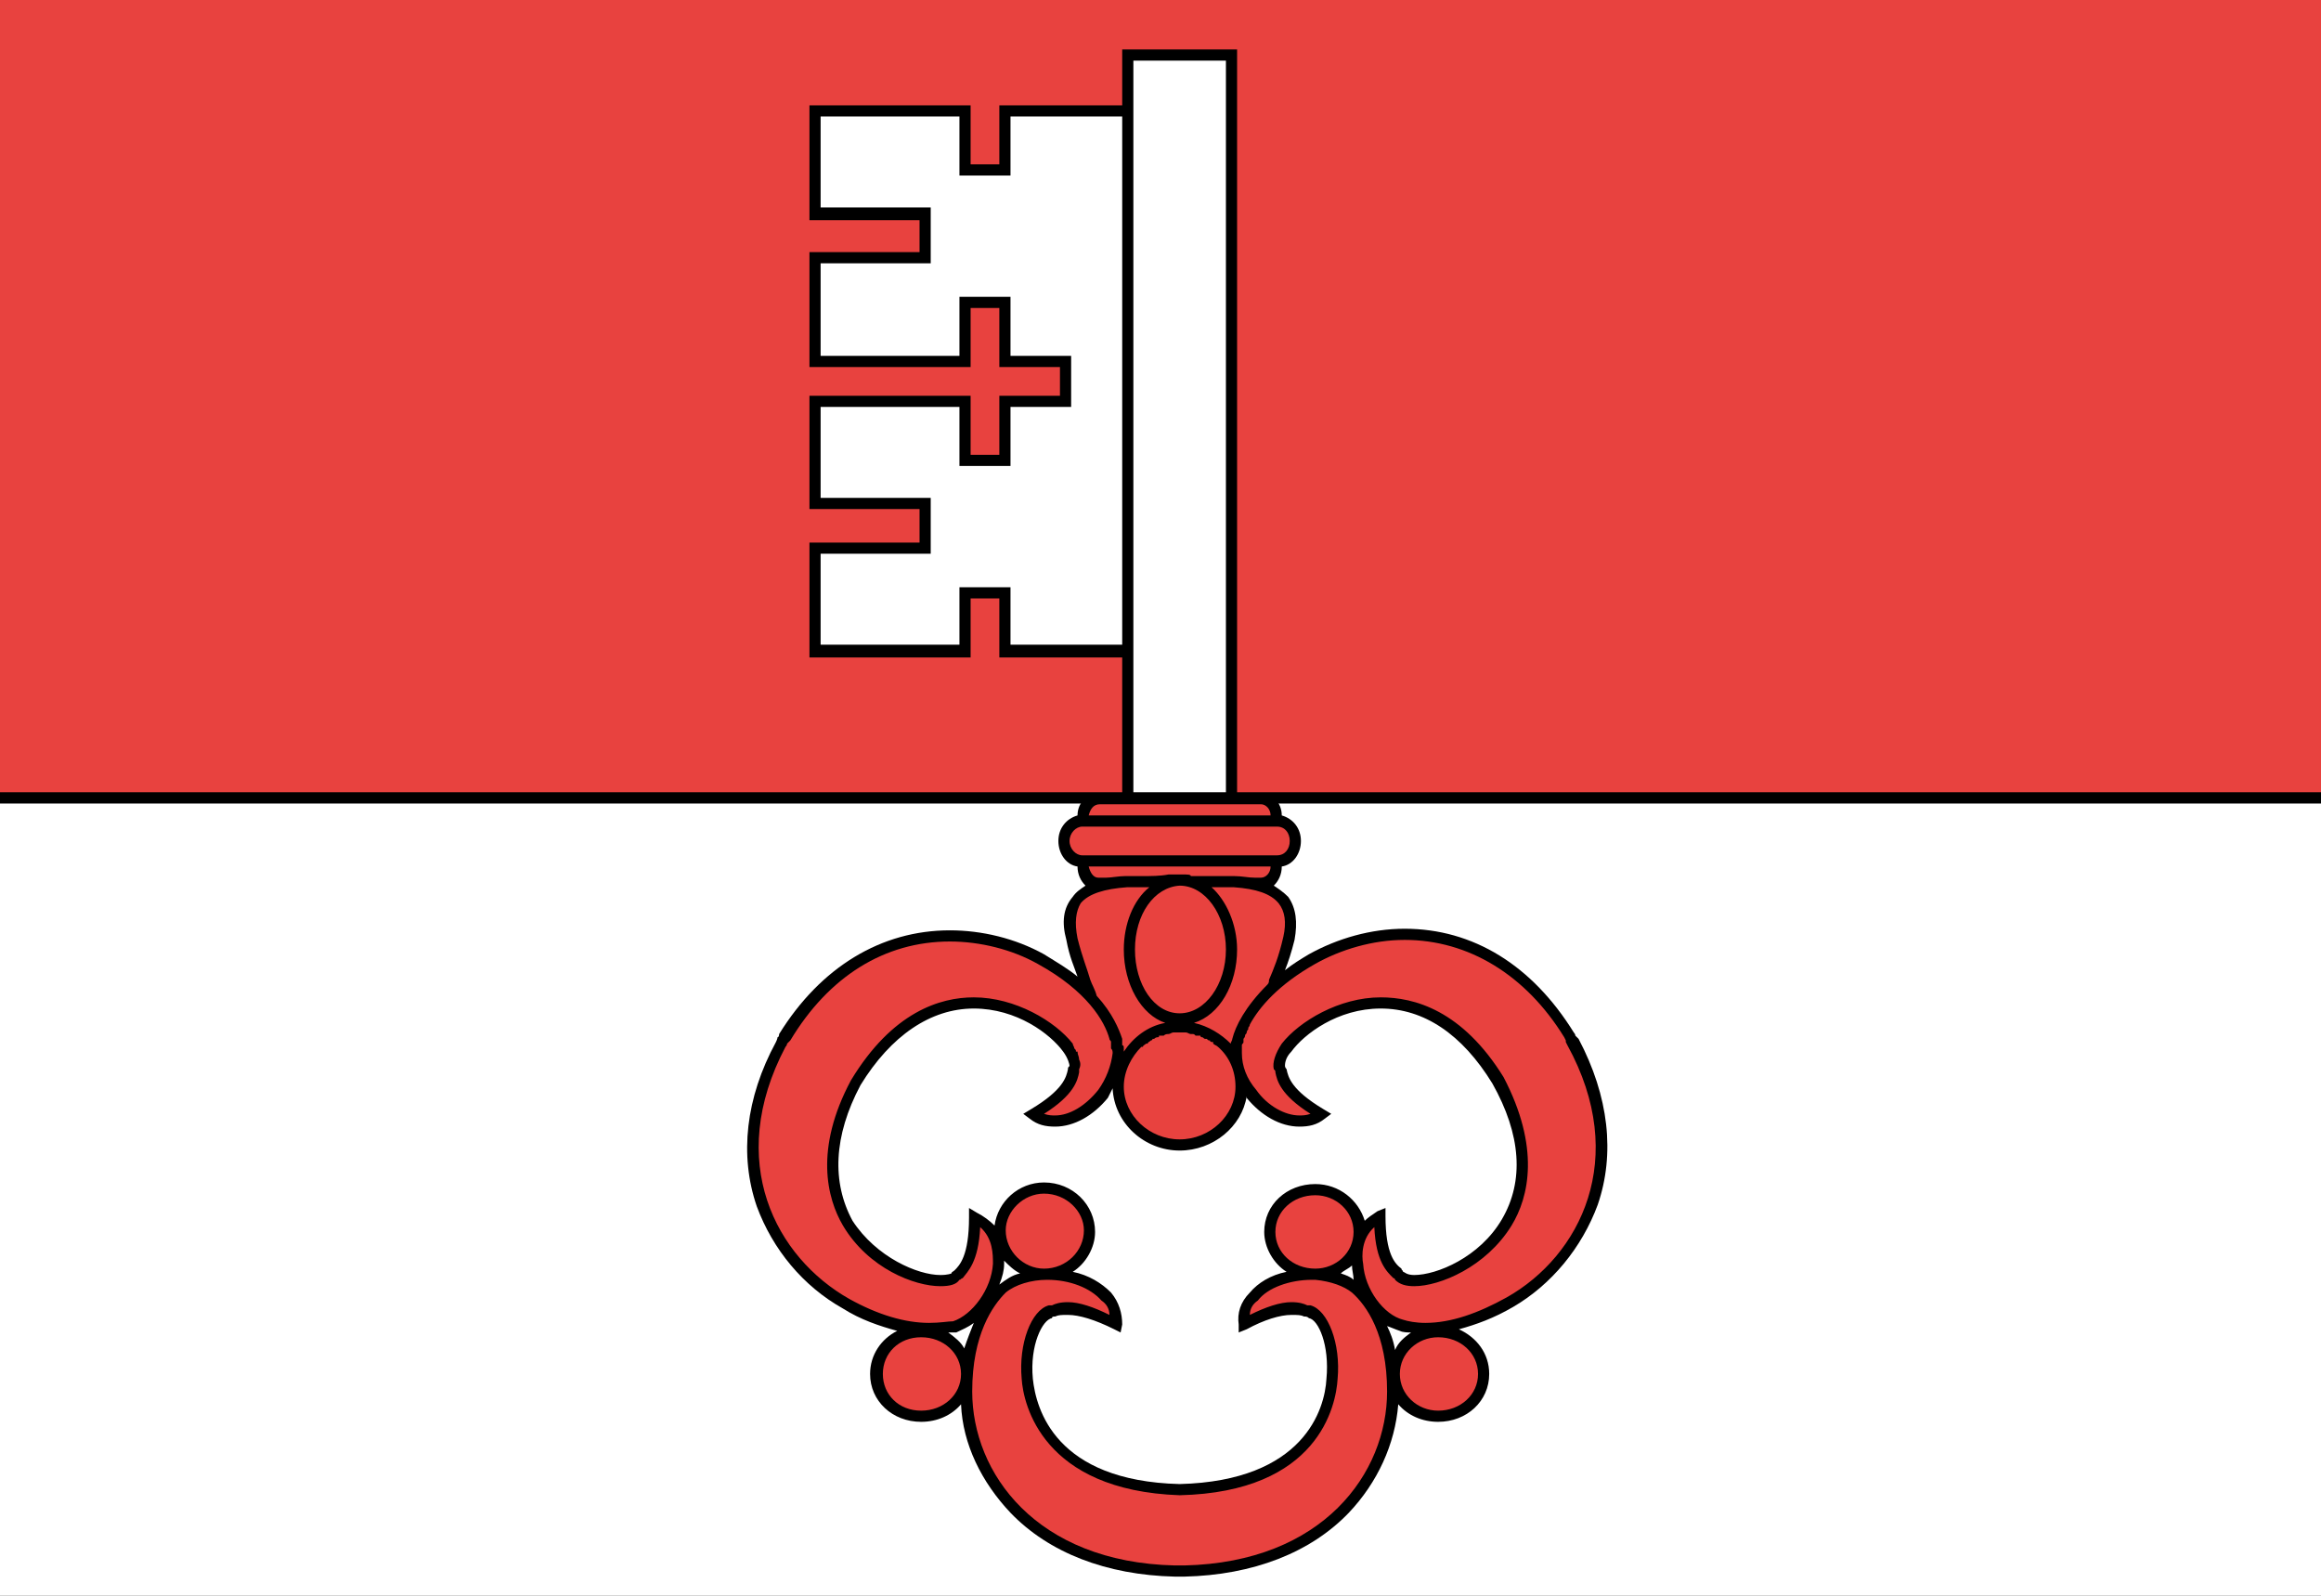 <?xml version="1.0"?>
<svg xmlns="http://www.w3.org/2000/svg" xmlns:xlink="http://www.w3.org/1999/xlink" version="1.1" width="576" height="396" viewBox="0 0 576 396">
<rect x="0" y="0" width="576" height="396" fill="#333333" stroke="none"/>
<!-- Generated by Kreative Vexillo v1.0 -->
<style>
.black{fill:rgb(0,0,0);}
.red{fill:rgb(232,66,63);}
.white{fill:rgb(255,255,255);}
</style>
<defs>
<path id="e1" d="M 0.262 0.151 C 0.262 0.151 0.261 0.15 0.26 0.149 C 0.26 0.148 0.259 0.147 0.259 0.147 C 0.233 0.105 0.196 0.082 0.153 0.082 C 0.132 0.082 0.111 0.088 0.093 0.098 C 0.088 0.101 0.083 0.104 0.078 0.108 C 0.08 0.103 0.082 0.097 0.084 0.089 C 0.086 0.078 0.085 0.069 0.08 0.062 C 0.077 0.059 0.074 0.057 0.071 0.055 C 0.074 0.052 0.076 0.048 0.076 0.043 C 0.076 0.043 0.076 0.043 0.076 0.043 C 0.083 0.042 0.088 0.035 0.088 0.027 C 0.088 0.019 0.083 0.013 0.076 0.011 C 0.076 0.011 0.076 0.011 0.076 0.011 C 0.076 0.003 0.07 -0.003 0.063 -0.003 H 0.048 V -0.469 H -0.024 V -0.434 H -0.101 V -0.397 H -0.119 V -0.434 H -0.22 V -0.362 H -0.151 V -0.342 H -0.22 V -0.27 H -0.119 V -0.307 H -0.101 V -0.27 H -0.063 V -0.252 H -0.101 V -0.215 H -0.119 V -0.252 H -0.22 V -0.181 H -0.151 V -0.16 H -0.22 V -0.088 H -0.119 V -0.125 H -0.101 V -0.088 H -0.024 V -0.003 H -0.038 C -0.046 -0.003 -0.052 0.003 -0.052 0.011 C -0.052 0.011 -0.052 0.011 -0.052 0.011 C -0.059 0.013 -0.064 0.019 -0.064 0.027 C -0.064 0.035 -0.059 0.042 -0.052 0.043 C -0.052 0.043 -0.052 0.043 -0.052 0.043 C -0.052 0.048 -0.05 0.052 -0.047 0.055 C -0.05 0.057 -0.053 0.059 -0.055 0.062 C -0.061 0.069 -0.062 0.078 -0.059 0.089 C -0.057 0.1 -0.054 0.106 -0.052 0.112 C -0.058 0.107 -0.065 0.103 -0.073 0.098 C -0.091 0.088 -0.112 0.083 -0.132 0.083 C -0.175 0.083 -0.213 0.106 -0.239 0.148 C -0.239 0.148 -0.239 0.15 -0.24 0.15 C -0.24 0.151 -0.241 0.153 -0.241 0.153 C -0.26 0.188 -0.264 0.224 -0.253 0.256 C -0.243 0.283 -0.224 0.306 -0.199 0.32 C -0.188 0.327 -0.176 0.331 -0.165 0.334 C -0.175 0.339 -0.182 0.349 -0.182 0.361 C -0.182 0.378 -0.168 0.391 -0.15 0.391 C -0.14 0.391 -0.131 0.387 -0.125 0.38 C -0.124 0.405 -0.112 0.429 -0.094 0.448 C -0.07 0.473 -0.034 0.487 0.009 0.488 C 0.009 0.488 0.011 0.488 0.012 0.488 C 0.013 0.488 0.015 0.488 0.015 0.488 C 0.058 0.487 0.094 0.473 0.118 0.448 C 0.136 0.429 0.147 0.405 0.149 0.38 C 0.155 0.387 0.164 0.391 0.174 0.391 C 0.192 0.391 0.206 0.378 0.206 0.361 C 0.206 0.348 0.198 0.338 0.187 0.333 C 0.198 0.33 0.209 0.326 0.221 0.319 C 0.245 0.305 0.264 0.282 0.274 0.255 C 0.285 0.223 0.281 0.187 0.262 0.151 Z M 0.102 0.195 C 0.082 0.183 0.08 0.175 0.079 0.17 C 0.078 0.169 0.078 0.168 0.078 0.168 C 0.078 0.167 0.078 0.163 0.082 0.159 C 0.09 0.148 0.111 0.132 0.138 0.132 C 0.165 0.132 0.189 0.148 0.208 0.179 C 0.226 0.211 0.228 0.24 0.214 0.264 C 0.2 0.288 0.173 0.299 0.159 0.299 C 0.154 0.299 0.153 0.297 0.152 0.297 C 0.152 0.296 0.151 0.296 0.151 0.295 C 0.147 0.292 0.141 0.286 0.141 0.262 L 0.141 0.257 L 0.136 0.259 C 0.133 0.261 0.13 0.263 0.128 0.265 C 0.124 0.252 0.112 0.242 0.097 0.242 C 0.079 0.242 0.065 0.255 0.065 0.272 C 0.065 0.282 0.071 0.292 0.079 0.297 C 0.069 0.299 0.061 0.304 0.056 0.31 C 0.05 0.316 0.048 0.323 0.049 0.33 L 0.049 0.335 L 0.054 0.333 C 0.065 0.327 0.075 0.324 0.082 0.324 C 0.086 0.324 0.088 0.324 0.09 0.325 C 0.091 0.325 0.092 0.325 0.093 0.326 C 0.099 0.327 0.106 0.343 0.104 0.364 C 0.103 0.383 0.09 0.428 0.012 0.43 C -0.066 0.428 -0.078 0.383 -0.08 0.364 C -0.082 0.343 -0.074 0.327 -0.068 0.326 C -0.068 0.325 -0.067 0.325 -0.066 0.325 C -0.064 0.324 -0.062 0.324 -0.058 0.324 C -0.051 0.324 -0.041 0.327 -0.029 0.333 L -0.025 0.335 L -0.024 0.33 C -0.024 0.323 -0.026 0.316 -0.031 0.31 C -0.037 0.304 -0.045 0.299 -0.055 0.297 C -0.047 0.292 -0.041 0.282 -0.041 0.272 C -0.041 0.255 -0.055 0.241 -0.073 0.241 C -0.089 0.241 -0.102 0.253 -0.104 0.268 C -0.107 0.265 -0.111 0.262 -0.115 0.26 L -0.12 0.257 L -0.12 0.263 C -0.12 0.287 -0.126 0.293 -0.129 0.296 C -0.13 0.297 -0.131 0.297 -0.131 0.298 C -0.131 0.298 -0.133 0.299 -0.138 0.299 C -0.138 0.299 -0.138 0.299 -0.138 0.299 C -0.152 0.299 -0.178 0.288 -0.193 0.265 C -0.206 0.241 -0.205 0.212 -0.188 0.18 C -0.169 0.149 -0.144 0.132 -0.117 0.132 C -0.09 0.132 -0.069 0.148 -0.061 0.159 C -0.058 0.163 -0.057 0.167 -0.057 0.168 C -0.058 0.169 -0.058 0.169 -0.058 0.17 C -0.059 0.175 -0.061 0.183 -0.081 0.195 L -0.086 0.198 L -0.082 0.201 C -0.077 0.205 -0.072 0.206 -0.066 0.206 C -0.054 0.206 -0.042 0.199 -0.033 0.188 C -0.032 0.186 -0.031 0.184 -0.03 0.182 C -0.029 0.204 -0.01 0.221 0.012 0.221 C 0.033 0.221 0.051 0.206 0.054 0.187 C 0.054 0.187 0.054 0.187 0.054 0.188 C 0.063 0.199 0.075 0.206 0.087 0.206 C 0.093 0.206 0.098 0.205 0.103 0.201 L 0.107 0.198 L 0.102 0.195 Z M 0.12 0.293 C 0.12 0.296 0.121 0.299 0.121 0.302 C 0.119 0.3 0.116 0.299 0.113 0.298 C 0.115 0.296 0.118 0.295 0.12 0.293 Z M -0.088 0.298 C -0.093 0.299 -0.097 0.302 -0.101 0.305 C -0.099 0.3 -0.098 0.296 -0.098 0.292 C -0.098 0.291 -0.098 0.291 -0.098 0.29 C -0.095 0.293 -0.092 0.296 -0.088 0.298 Z M -0.117 0.329 C -0.119 0.334 -0.121 0.339 -0.123 0.345 C -0.125 0.341 -0.129 0.338 -0.133 0.335 C -0.131 0.335 -0.13 0.335 -0.128 0.335 C -0.124 0.333 -0.121 0.332 -0.117 0.329 Z M 0.142 0.331 C 0.145 0.332 0.147 0.333 0.15 0.334 C 0.152 0.335 0.155 0.335 0.157 0.335 C 0.153 0.338 0.149 0.341 0.147 0.346 C 0.146 0.34 0.144 0.335 0.142 0.331 Z"/>
<path id="e2" d="M 0.041 -0.462 H -0.017 V -0.003 H 0.041 V -0.462 Z M -0.126 -0.132 H -0.094 V -0.096 H -0.024 V -0.427 H -0.094 V -0.39 H -0.126 V -0.427 H -0.213 V -0.37 H -0.144 V -0.335 H -0.213 V -0.277 H -0.126 V -0.314 H -0.094 V -0.277 H -0.056 V -0.245 H -0.094 V -0.208 H -0.126 V -0.245 H -0.213 V -0.188 H -0.144 V -0.153 H -0.213 V -0.096 H -0.126 V -0.132 Z"/>
<path id="e3" d="M 0.142 0.372 C 0.142 0.423 0.102 0.479 0.015 0.481 C 0.015 0.481 0.013 0.481 0.012 0.481 C 0.011 0.481 0.009 0.481 0.009 0.481 C -0.078 0.479 -0.118 0.423 -0.118 0.372 C -0.118 0.336 -0.105 0.318 -0.097 0.31 C -0.091 0.305 -0.081 0.302 -0.071 0.302 C -0.057 0.302 -0.044 0.307 -0.037 0.315 C -0.034 0.317 -0.032 0.32 -0.032 0.324 C -0.042 0.319 -0.051 0.316 -0.058 0.316 C -0.063 0.316 -0.066 0.317 -0.068 0.318 C -0.069 0.318 -0.069 0.318 -0.07 0.318 C -0.081 0.321 -0.089 0.342 -0.087 0.364 C -0.086 0.38 -0.074 0.434 0.012 0.437 C 0.099 0.435 0.11 0.381 0.111 0.364 C 0.113 0.342 0.105 0.321 0.094 0.318 C 0.093 0.318 0.093 0.318 0.092 0.318 C 0.09 0.317 0.087 0.316 0.082 0.316 C 0.075 0.316 0.066 0.319 0.056 0.324 C 0.056 0.32 0.058 0.317 0.061 0.315 C 0.067 0.307 0.081 0.302 0.095 0.302 C 0.095 0.302 0.095 0.302 0.096 0.302 C 0.096 0.302 0.096 0.302 0.097 0.302 C 0.097 0.302 0.097 0.302 0.097 0.302 C 0.107 0.303 0.115 0.306 0.12 0.31 C 0.129 0.318 0.142 0.336 0.142 0.372 Z M -0.016 0.095 C -0.016 0.117 -0.004 0.135 0.012 0.135 C 0.028 0.135 0.041 0.117 0.041 0.095 C 0.041 0.073 0.028 0.055 0.012 0.055 C -0.004 0.056 -0.016 0.073 -0.016 0.095 Z M 0.012 0.214 C 0.031 0.214 0.047 0.199 0.047 0.181 C 0.047 0.171 0.043 0.162 0.036 0.156 C 0.036 0.156 0.036 0.156 0.036 0.156 C 0.035 0.155 0.034 0.155 0.033 0.154 C 0.033 0.154 0.033 0.154 0.033 0.153 C 0.032 0.153 0.031 0.153 0.031 0.152 C 0.03 0.152 0.03 0.152 0.029 0.151 C 0.029 0.151 0.029 0.151 0.028 0.151 C 0.027 0.151 0.027 0.15 0.026 0.15 C 0.026 0.15 0.025 0.15 0.025 0.149 C 0.024 0.149 0.024 0.149 0.023 0.149 C 0.023 0.149 0.023 0.149 0.022 0.149 C 0.021 0.148 0.021 0.148 0.02 0.148 C 0.019 0.148 0.019 0.148 0.019 0.148 C 0.018 0.148 0.017 0.147 0.016 0.147 C 0.016 0.147 0.016 0.147 0.015 0.147 C 0.014 0.147 0.013 0.147 0.012 0.147 C 0.011 0.147 0.01 0.147 0.009 0.147 C 0.009 0.147 0.009 0.147 0.008 0.147 C 0.007 0.147 0.006 0.148 0.005 0.148 C 0.005 0.148 0.005 0.148 0.005 0.148 C 0.004 0.148 0.003 0.148 0.002 0.149 C 0.002 0.149 0.002 0.149 0.001 0.149 C 5.0000055E-4 0.149 -1.9999943E-4 0.149 -8.999994E-4 0.149 C -0.001 0.15 -0.001 0.15 -0.002 0.15 C -0.002 0.15 -0.003 0.15 -0.004 0.151 C -0.004 0.151 -0.005 0.151 -0.005 0.151 C -0.005 0.152 -0.006 0.152 -0.006 0.152 C -0.007 0.153 -0.008 0.153 -0.008 0.154 C -0.008 0.154 -0.009 0.154 -0.009 0.154 C -0.01 0.155 -0.011 0.155 -0.011 0.156 C -0.011 0.156 -0.012 0.156 -0.012 0.156 C -0.018 0.162 -0.023 0.171 -0.023 0.181 C -0.023 0.199 -0.007 0.214 0.012 0.214 Z M 0.046 0.049 C 0.051 0.049 0.055 0.05 0.059 0.05 H 0.063 C 0.066 0.05 0.069 0.047 0.069 0.043 H -0.045 C -0.044 0.047 -0.042 0.05 -0.039 0.05 H -0.034 C -0.031 0.05 -0.026 0.049 -0.022 0.049 C -0.019 0.049 -0.015 0.049 -0.011 0.049 C -0.006 0.049 -1.00003555E-4 0.049 0.005 0.048 C 0.006 0.048 0.008 0.048 0.012 0.048 C 0.013 0.048 0.014 0.048 0.014 0.048 C 0.017 0.048 0.019 0.048 0.019 0.049 C 0.024 0.049 0.03 0.049 0.035 0.049 C 0.039 0.049 0.043 0.049 0.046 0.049 Z M -0.023 0.159 C -0.017 0.15 -0.008 0.143 0.003 0.141 C -0.012 0.136 -0.023 0.117 -0.023 0.095 C -0.023 0.079 -0.017 0.064 -0.007 0.056 C -0.008 0.056 -0.009 0.056 -0.011 0.056 C -0.015 0.056 -0.018 0.056 -0.021 0.056 C -0.035 0.057 -0.045 0.06 -0.05 0.066 C -0.053 0.071 -0.054 0.078 -0.052 0.088 C -0.049 0.1 -0.046 0.107 -0.044 0.114 C -0.043 0.117 -0.041 0.12 -0.04 0.124 C -0.03 0.135 -0.026 0.145 -0.024 0.151 C -0.024 0.152 -0.024 0.152 -0.024 0.153 C -0.024 0.153 -0.024 0.154 -0.024 0.155 C -0.024 0.155 -0.024 0.155 -0.024 0.155 C -0.023 0.155 -0.023 0.156 -0.023 0.157 C -0.023 0.157 -0.023 0.157 -0.023 0.157 C -0.023 0.157 -0.023 0.158 -0.023 0.159 C -0.023 0.162 -0.024 0.165 -0.024 0.168 C -0.024 0.165 -0.023 0.162 -0.023 0.159 Z M -0.049 0.036 H -0.04 H 0.065 H 0.073 C 0.078 0.036 0.081 0.032 0.081 0.027 C 0.081 0.022 0.078 0.018 0.073 0.018 H 0.065 H -0.04 H -0.049 C -0.053 0.018 -0.057 0.022 -0.057 0.027 C -0.057 0.032 -0.053 0.036 -0.049 0.036 Z M 0.067 0.117 C 0.068 0.116 0.068 0.115 0.068 0.114 C 0.071 0.107 0.074 0.1 0.077 0.087 C 0.079 0.078 0.078 0.071 0.074 0.066 C 0.069 0.06 0.06 0.057 0.046 0.056 C 0.043 0.056 0.039 0.056 0.035 0.056 C 0.034 0.056 0.033 0.056 0.032 0.056 C 0.041 0.064 0.048 0.079 0.048 0.095 C 0.048 0.117 0.037 0.136 0.021 0.141 C 0.03 0.143 0.038 0.148 0.044 0.154 C 0.044 0.153 0.045 0.152 0.045 0.151 C 0.047 0.143 0.053 0.131 0.067 0.117 Z M 0.063 0.004 H -0.038 C -0.042 0.004 -0.044 0.007 -0.045 0.011 H 0.069 C 0.069 0.007 0.066 0.004 0.063 0.004 Z M 0.121 0.272 C 0.121 0.259 0.11 0.249 0.097 0.249 C 0.083 0.249 0.072 0.259 0.072 0.272 S 0.083 0.295 0.097 0.295 C 0.11 0.295 0.121 0.285 0.121 0.272 Z M 0.174 0.338 C 0.161 0.338 0.15 0.348 0.15 0.361 S 0.161 0.384 0.174 0.384 C 0.188 0.384 0.199 0.374 0.199 0.361 S 0.188 0.338 0.174 0.338 Z M 0.255 0.155 C 0.255 0.155 0.254 0.153 0.254 0.153 L 0.254 0.152 C 0.254 0.152 0.253 0.15 0.253 0.15 C 0.229 0.111 0.193 0.089 0.153 0.089 C 0.133 0.089 0.113 0.095 0.097 0.104 C 0.074 0.117 0.062 0.131 0.056 0.142 C 0.056 0.142 0.056 0.142 0.056 0.142 C 0.056 0.143 0.055 0.144 0.055 0.144 C 0.055 0.144 0.055 0.144 0.055 0.145 C 0.055 0.145 0.054 0.146 0.054 0.147 C 0.054 0.147 0.054 0.147 0.054 0.147 C 0.054 0.148 0.053 0.148 0.053 0.149 C 0.053 0.149 0.053 0.149 0.053 0.149 C 0.053 0.15 0.052 0.151 0.052 0.151 C 0.052 0.151 0.052 0.151 0.052 0.151 C 0.052 0.152 0.052 0.153 0.052 0.153 C 0.052 0.154 0.051 0.154 0.051 0.155 C 0.051 0.155 0.051 0.155 0.051 0.155 C 0.051 0.156 0.051 0.156 0.051 0.157 C 0.051 0.157 0.051 0.157 0.051 0.157 C 0.051 0.158 0.051 0.159 0.051 0.16 C 0.051 0.16 0.051 0.16 0.051 0.16 C 0.051 0.168 0.054 0.176 0.06 0.183 C 0.067 0.193 0.078 0.199 0.087 0.199 C 0.089 0.199 0.091 0.199 0.094 0.198 C 0.075 0.186 0.073 0.177 0.072 0.172 C 0.072 0.171 0.072 0.171 0.071 0.17 C 0.07 0.166 0.072 0.16 0.076 0.154 C 0.087 0.14 0.112 0.125 0.138 0.125 C 0.159 0.125 0.189 0.133 0.215 0.175 C 0.238 0.219 0.231 0.25 0.22 0.268 C 0.204 0.294 0.175 0.306 0.159 0.306 C 0.154 0.306 0.15 0.305 0.147 0.302 C 0.147 0.302 0.147 0.301 0.146 0.301 C 0.142 0.297 0.135 0.291 0.134 0.269 C 0.126 0.276 0.126 0.287 0.127 0.292 C 0.128 0.308 0.14 0.324 0.152 0.327 C 0.155 0.328 0.16 0.329 0.166 0.329 C 0.182 0.329 0.199 0.323 0.217 0.313 C 0.263 0.287 0.294 0.226 0.255 0.155 Z M -0.13 0.328 C -0.118 0.324 -0.106 0.308 -0.105 0.292 C -0.105 0.286 -0.105 0.276 -0.113 0.269 C -0.114 0.291 -0.121 0.297 -0.124 0.301 C -0.125 0.301 -0.125 0.302 -0.126 0.302 C -0.128 0.305 -0.132 0.306 -0.138 0.306 C -0.138 0.306 -0.138 0.306 -0.138 0.306 C -0.154 0.306 -0.183 0.295 -0.199 0.268 C -0.209 0.251 -0.217 0.22 -0.194 0.177 C -0.168 0.134 -0.138 0.125 -0.117 0.125 C -0.091 0.125 -0.066 0.14 -0.055 0.154 C -0.055 0.155 -0.054 0.156 -0.054 0.157 C -0.054 0.157 -0.054 0.157 -0.054 0.157 C -0.053 0.158 -0.053 0.158 -0.053 0.159 C -0.053 0.159 -0.053 0.159 -0.052 0.159 C -0.052 0.161 -0.051 0.162 -0.051 0.164 C -0.05 0.166 -0.05 0.168 -0.051 0.17 C -0.051 0.171 -0.051 0.171 -0.051 0.172 C -0.052 0.177 -0.054 0.186 -0.073 0.198 C -0.07 0.199 -0.068 0.199 -0.066 0.199 C -0.057 0.199 -0.047 0.193 -0.039 0.183 C -0.034 0.176 -0.031 0.168 -0.03 0.16 C -0.03 0.16 -0.03 0.16 -0.03 0.16 C -0.03 0.159 -0.03 0.158 -0.031 0.157 C -0.031 0.157 -0.031 0.157 -0.031 0.157 C -0.031 0.156 -0.031 0.155 -0.031 0.155 C -0.031 0.155 -0.031 0.155 -0.031 0.155 C -0.031 0.154 -0.031 0.153 -0.031 0.153 C -0.031 0.152 -0.032 0.152 -0.032 0.151 C -0.032 0.151 -0.032 0.151 -0.032 0.151 C -0.035 0.14 -0.046 0.121 -0.077 0.104 C -0.093 0.095 -0.113 0.09 -0.132 0.09 C -0.173 0.09 -0.208 0.112 -0.232 0.152 C -0.232 0.152 -0.233 0.153 -0.234 0.154 L -0.234 0.154 C -0.234 0.155 -0.235 0.156 -0.235 0.156 C -0.273 0.228 -0.241 0.288 -0.195 0.314 C -0.177 0.324 -0.16 0.329 -0.145 0.329 C -0.138 0.329 -0.133 0.328 -0.13 0.328 Z M -0.15 0.338 C -0.164 0.338 -0.174 0.348 -0.174 0.361 S -0.164 0.384 -0.15 0.384 C -0.136 0.384 -0.125 0.374 -0.125 0.361 S -0.136 0.338 -0.15 0.338 Z M -0.097 0.271 C -0.097 0.284 -0.086 0.295 -0.073 0.295 C -0.059 0.295 -0.048 0.284 -0.048 0.271 C -0.048 0.259 -0.059 0.248 -0.073 0.248 C -0.086 0.248 -0.097 0.259 -0.097 0.271 Z"/>
<path id="e4" d="M 0.0 -0.5 H 1.0 V 0.5 H 0.0 Z"/>
</defs>
<g>
<g>
<rect x="0" y="0" width="576" height="198" class="red"/>
<rect x="0" y="198" width="576" height="198" class="white"/>
</g>
<use xlink:href="#e1" transform="translate(288 198) scale(396 396) rotate(0)" class="black"/>
<use xlink:href="#e2" transform="translate(288 198) scale(396 396) rotate(0)" class="white"/>
<use xlink:href="#e3" transform="translate(288 198) scale(396 396) rotate(0)" class="red"/>
<use xlink:href="#e4" transform="translate(0 198) scale(576 2.804) rotate(0)" class="black"/>
</g>
</svg>
